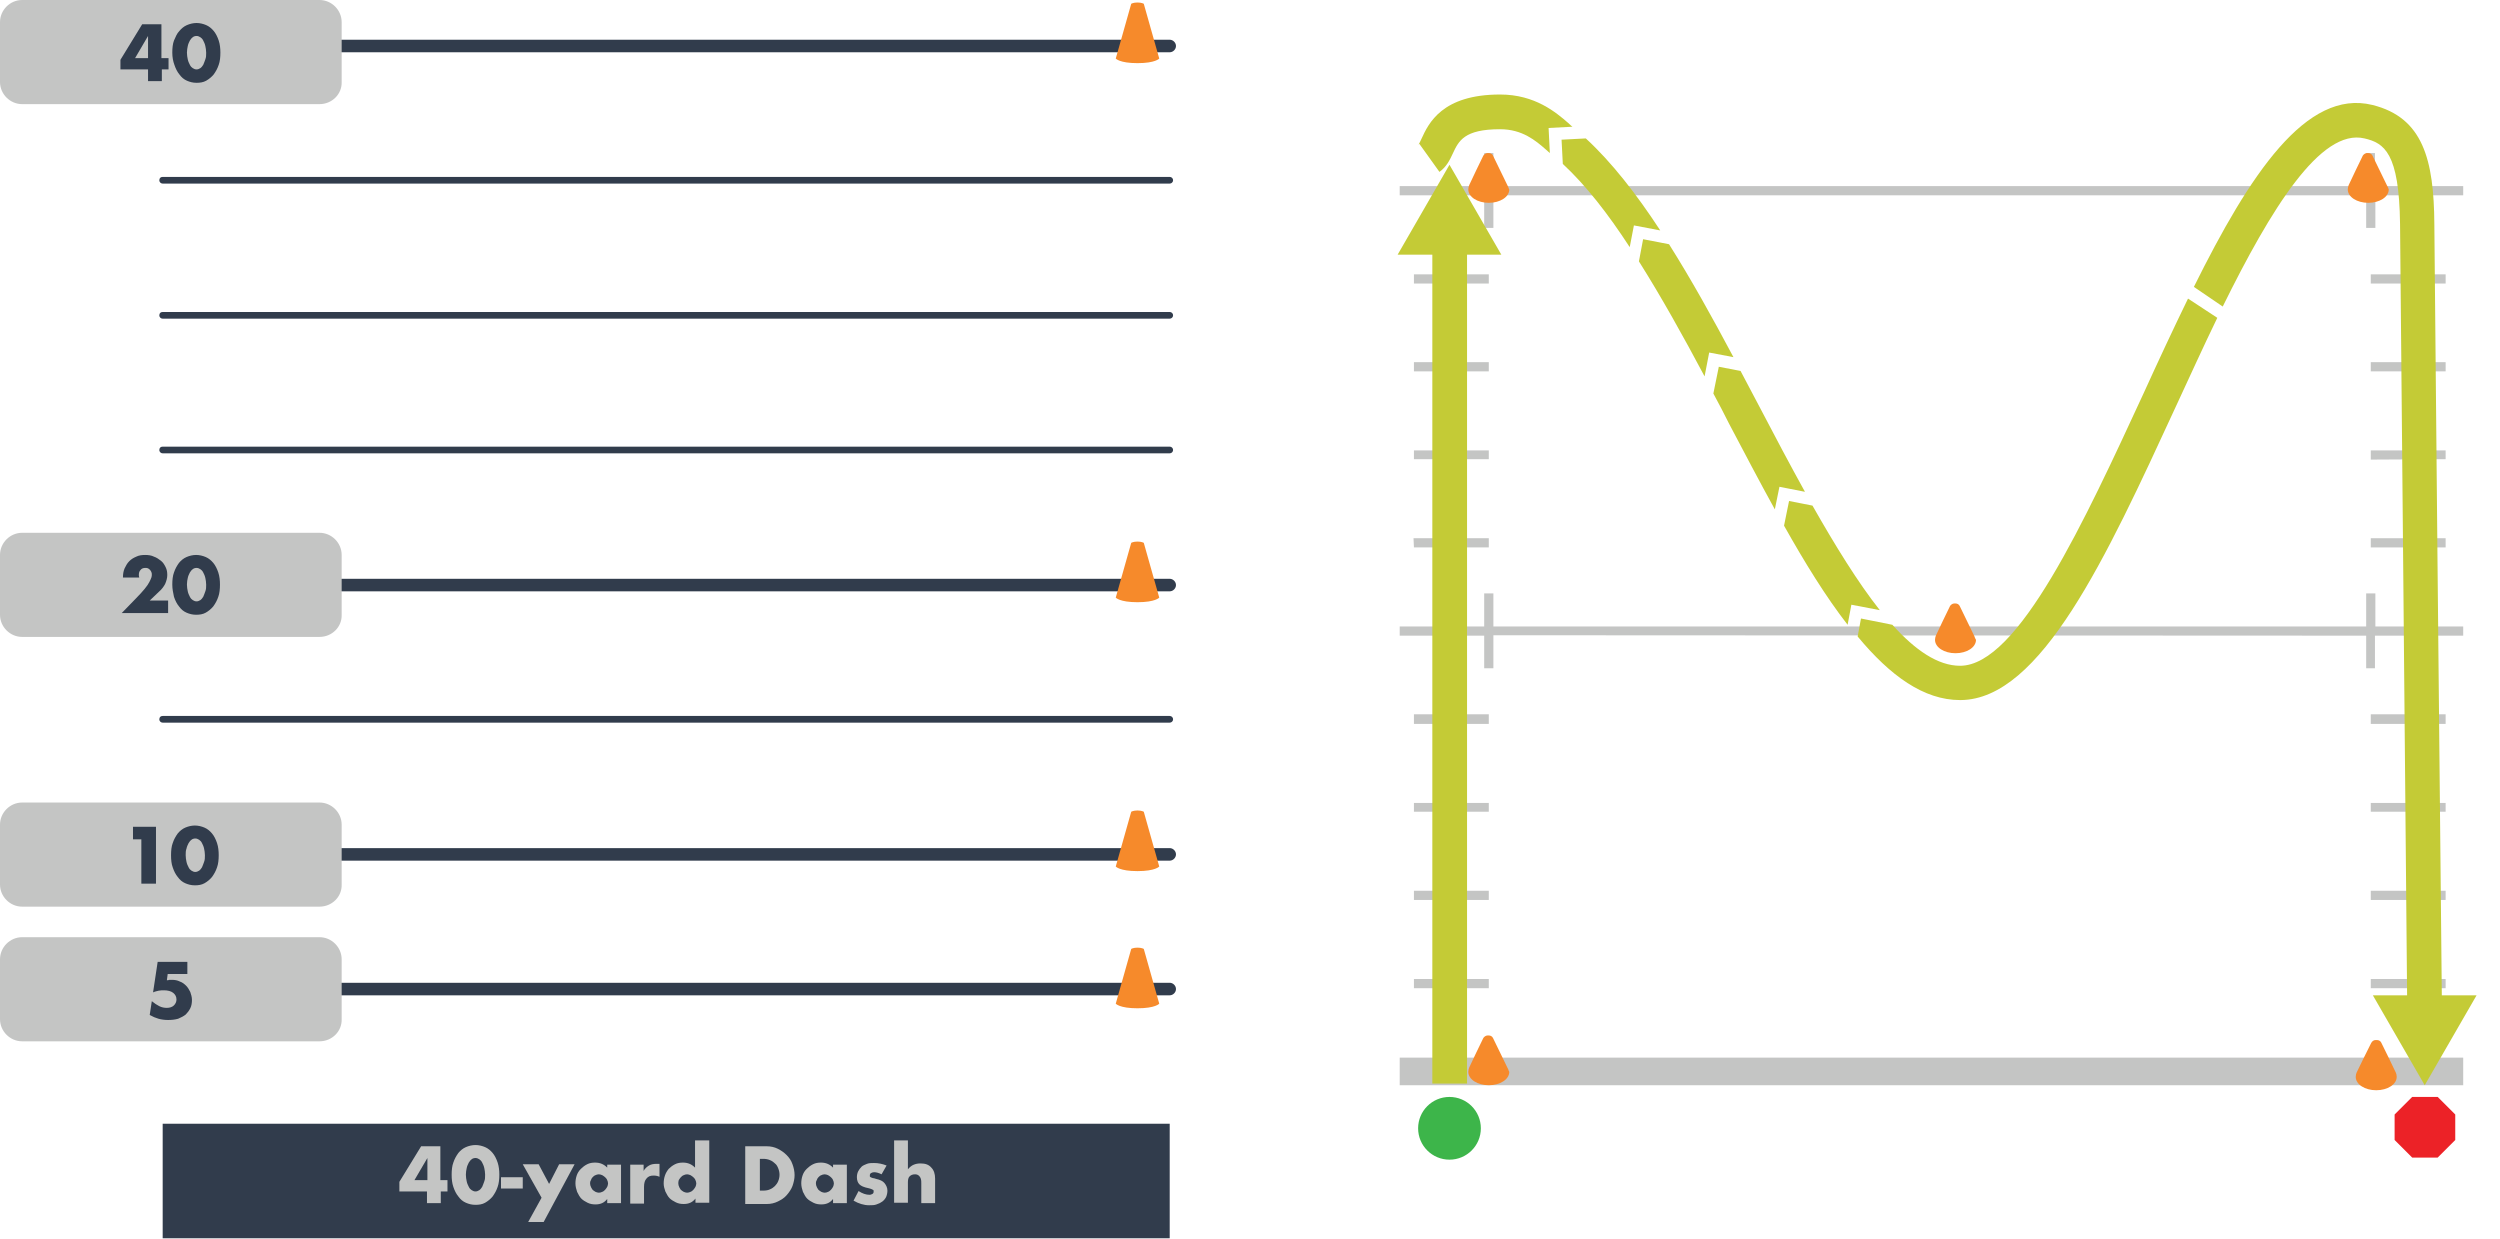 <?xml version="1.0" encoding="utf-8"?>
<!-- Generator: Adobe Illustrator 24.3.0, SVG Export Plug-In . SVG Version: 6.00 Build 0)  -->
<svg version="1.1" xmlns="http://www.w3.org/2000/svg" xmlns:xlink="http://www.w3.org/1999/xlink" x="0px" y="0px"
	 viewBox="0 0 597.8 296.2" style="enable-background:new 0 0 597.8 296.2;" xml:space="preserve">
<g id="forty-yard-dash">
	<g>
		<rect x="38.9" y="268.7" style="fill:#313C4C;" width="240.8" height="27.4"/>
	</g>
	<g>
		<g>
			<path style="fill:#C4C5C4;" d="M105.4,282.2h1.6v2.7h-1.6v2.8h-3.3v-2.8h-6.6v-2.3l5.2-8.5h4.6V282.2z M102.2,282.2v-5.3
				l-3.1,5.3H102.2z"/>
		</g>
		<g>
			<path style="fill:#C4C5C4;" d="M108,280.9c0-1.1,0.1-2.1,0.4-2.9c0.3-0.9,0.7-1.6,1.2-2.3c0.5-0.6,1.1-1.1,1.8-1.4
				s1.5-0.5,2.3-0.5c0.8,0,1.6,0.2,2.3,0.5s1.3,0.8,1.8,1.4c0.5,0.6,0.9,1.4,1.2,2.3c0.3,0.9,0.4,1.9,0.4,2.9s-0.1,2.1-0.4,2.9
				c-0.3,0.9-0.7,1.6-1.2,2.3c-0.5,0.6-1.1,1.1-1.8,1.5s-1.5,0.5-2.3,0.5c-0.9,0-1.6-0.2-2.3-0.5s-1.3-0.8-1.8-1.5
				c-0.5-0.6-0.9-1.4-1.2-2.3C108.1,282.9,108,282,108,280.9z M111.4,280.9c0,0.6,0.1,1.1,0.2,1.6c0.1,0.5,0.3,0.9,0.5,1.3
				c0.2,0.4,0.4,0.6,0.7,0.8c0.3,0.2,0.6,0.3,0.9,0.3c0.3,0,0.6-0.1,0.9-0.3s0.5-0.5,0.7-0.8c0.2-0.4,0.3-0.8,0.5-1.3s0.2-1,0.2-1.6
				c0-0.6-0.1-1.1-0.2-1.6s-0.3-0.9-0.5-1.3c-0.2-0.4-0.4-0.6-0.7-0.8s-0.6-0.3-0.9-0.3c-0.3,0-0.7,0.1-0.9,0.3
				c-0.3,0.2-0.5,0.5-0.7,0.8c-0.2,0.4-0.4,0.8-0.5,1.3C111.5,279.8,111.4,280.3,111.4,280.9z"/>
		</g>
		<g>
			<path style="fill:#C4C5C4;" d="M119.8,281.5h5.2v2.7h-5.2V281.5z"/>
		</g>
		<g>
			<path style="fill:#C4C5C4;" d="M129.5,286.4l-4.5-8h3.8l2.5,4.7l2.4-4.7h3.7l-7.4,13.8h-3.7L129.5,286.4z"/>
		</g>
		<g>
			<path style="fill:#C4C5C4;" d="M145.2,278.5h3.3v9.2h-3.3v-1c-0.7,0.9-1.6,1.3-2.8,1.3c-0.7,0-1.3-0.1-1.9-0.4s-1.1-0.6-1.5-1
				c-0.4-0.4-0.7-1-1-1.6c-0.2-0.6-0.4-1.3-0.4-2c0-0.7,0.1-1.3,0.3-1.9c0.2-0.6,0.5-1.1,1-1.6c0.4-0.4,0.9-0.8,1.5-1.1
				s1.2-0.4,1.9-0.4c1.2,0,2.1,0.4,2.9,1.2V278.5z M141.1,283c0,0.3,0.1,0.6,0.2,0.8c0.1,0.3,0.3,0.5,0.4,0.7
				c0.2,0.2,0.4,0.3,0.7,0.5c0.3,0.1,0.5,0.2,0.8,0.2c0.3,0,0.6-0.1,0.8-0.2c0.3-0.1,0.5-0.3,0.7-0.5s0.3-0.4,0.5-0.7
				c0.1-0.3,0.2-0.5,0.2-0.8s-0.1-0.6-0.2-0.8c-0.1-0.3-0.3-0.5-0.5-0.7c-0.2-0.2-0.4-0.3-0.7-0.5c-0.3-0.1-0.5-0.2-0.8-0.2
				c-0.3,0-0.6,0.1-0.8,0.2c-0.3,0.1-0.5,0.3-0.7,0.5c-0.2,0.2-0.3,0.4-0.4,0.7C141.1,282.5,141.1,282.8,141.1,283z"/>
		</g>
		<g>
			<path style="fill:#C4C5C4;" d="M150.6,278.5h3.3v1.5c0.3-0.6,0.8-1,1.3-1.3s1.1-0.4,1.8-0.4c0.1,0,0.2,0,0.3,0s0.2,0,0.4,0v3.1
				c-0.4-0.2-0.9-0.3-1.4-0.3c-0.8,0-1.3,0.2-1.7,0.7c-0.4,0.4-0.6,1.1-0.6,2v4h-3.3V278.5z"/>
		</g>
		<g>
			<path style="fill:#C4C5C4;" d="M166.3,272.7h3.3v14.9h-3.3v-1c-0.7,0.9-1.6,1.3-2.8,1.3c-0.7,0-1.3-0.1-1.9-0.4s-1.1-0.6-1.5-1
				s-0.7-1-1-1.6c-0.2-0.6-0.4-1.2-0.4-1.9c0-0.7,0.1-1.3,0.3-1.9c0.2-0.6,0.5-1.1,0.9-1.6c0.4-0.4,0.9-0.8,1.5-1.1
				c0.6-0.3,1.2-0.4,1.9-0.4c1.2,0,2.1,0.4,2.9,1.2V272.7z M162.2,283c0,0.3,0.1,0.6,0.2,0.8c0.1,0.3,0.3,0.5,0.4,0.7
				c0.2,0.2,0.4,0.3,0.7,0.5c0.3,0.1,0.5,0.2,0.8,0.2c0.3,0,0.6-0.1,0.8-0.2c0.3-0.1,0.5-0.3,0.7-0.5s0.3-0.4,0.5-0.7
				c0.1-0.3,0.2-0.5,0.2-0.8s-0.1-0.6-0.2-0.8c-0.1-0.3-0.3-0.5-0.5-0.7c-0.2-0.2-0.4-0.3-0.7-0.5c-0.3-0.1-0.5-0.2-0.8-0.2
				s-0.6,0.1-0.8,0.2c-0.3,0.1-0.5,0.3-0.7,0.5c-0.2,0.2-0.3,0.4-0.5,0.7C162.2,282.5,162.2,282.8,162.2,283z"/>
		</g>
		<g>
			<path style="fill:#C4C5C4;" d="M178.2,274.1h5.2c0.9,0,1.8,0.2,2.6,0.6s1.5,0.9,2.1,1.5c0.6,0.6,1.1,1.3,1.4,2.2
				c0.3,0.8,0.5,1.7,0.5,2.6c0,0.9-0.2,1.7-0.5,2.6c-0.3,0.8-0.8,1.5-1.4,2.2s-1.3,1.1-2.1,1.5c-0.8,0.4-1.7,0.6-2.6,0.6h-5.2V274.1
				z M181.7,284.7h0.8c0.6,0,1.2-0.1,1.6-0.3c0.5-0.2,0.9-0.5,1.2-0.8c0.3-0.3,0.6-0.7,0.8-1.2c0.2-0.5,0.3-1,0.3-1.5
				c0-0.5-0.1-1-0.3-1.5c-0.2-0.5-0.4-0.9-0.8-1.2c-0.3-0.3-0.7-0.6-1.2-0.8s-1-0.3-1.6-0.3h-0.8V284.7z"/>
		</g>
		<g>
			<path style="fill:#C4C5C4;" d="M199.2,278.5h3.3v9.2h-3.3v-1c-0.7,0.9-1.6,1.3-2.8,1.3c-0.7,0-1.3-0.1-1.9-0.4s-1.1-0.6-1.5-1
				c-0.4-0.4-0.7-1-1-1.6c-0.2-0.6-0.4-1.3-0.4-2c0-0.7,0.1-1.3,0.3-1.9c0.2-0.6,0.5-1.1,1-1.6c0.4-0.4,0.9-0.8,1.5-1.1
				s1.2-0.4,1.9-0.4c1.2,0,2.1,0.4,2.9,1.2V278.5z M195.1,283c0,0.3,0.1,0.6,0.2,0.8c0.1,0.3,0.3,0.5,0.4,0.7
				c0.2,0.2,0.4,0.3,0.7,0.5c0.3,0.1,0.5,0.2,0.8,0.2c0.3,0,0.6-0.1,0.8-0.2c0.3-0.1,0.5-0.3,0.7-0.5s0.3-0.4,0.5-0.7
				c0.1-0.3,0.2-0.5,0.2-0.8s-0.1-0.6-0.2-0.8c-0.1-0.3-0.3-0.5-0.5-0.7c-0.2-0.2-0.4-0.3-0.7-0.5c-0.3-0.1-0.5-0.2-0.8-0.2
				c-0.3,0-0.6,0.1-0.8,0.2c-0.3,0.1-0.5,0.3-0.7,0.5c-0.2,0.2-0.3,0.4-0.4,0.7C195.1,282.5,195.1,282.8,195.1,283z"/>
		</g>
		<g>
			<path style="fill:#C4C5C4;" d="M210.8,280.8c-0.6-0.3-1.2-0.5-1.8-0.5c-0.3,0-0.5,0.1-0.7,0.2c-0.2,0.1-0.3,0.3-0.3,0.5
				c0,0.1,0,0.2,0,0.3c0,0.1,0.1,0.1,0.2,0.2c0.1,0.1,0.3,0.1,0.5,0.2c0.2,0,0.5,0.1,0.8,0.2c0.9,0.2,1.6,0.5,2,1
				c0.4,0.5,0.7,1.1,0.7,1.8c0,0.5-0.1,1-0.3,1.5c-0.2,0.4-0.5,0.8-0.9,1.1c-0.4,0.3-0.8,0.5-1.4,0.7c-0.5,0.2-1.1,0.2-1.8,0.2
				c-1.2,0-2.5-0.4-3.7-1.1l1.2-2.3c0.9,0.6,1.8,0.9,2.6,0.9c0.3,0,0.5-0.1,0.7-0.2c0.2-0.1,0.3-0.3,0.3-0.5c0-0.1,0-0.2,0-0.3
				c0-0.1-0.1-0.2-0.2-0.2c-0.1-0.1-0.2-0.1-0.4-0.2c-0.2-0.1-0.4-0.1-0.7-0.2c-1-0.2-1.7-0.5-2.1-0.9c-0.4-0.4-0.6-1-0.6-1.7
				c0-0.5,0.1-1,0.3-1.4s0.5-0.8,0.8-1.1s0.8-0.5,1.3-0.7c0.5-0.2,1.1-0.2,1.7-0.2c1,0,2,0.2,3,0.6L210.8,280.8z"/>
		</g>
		<g>
			<path style="fill:#C4C5C4;" d="M213.8,272.7h3.3v6.9c0.4-0.5,0.9-0.9,1.4-1.1c0.5-0.2,1-0.3,1.6-0.3c1.2,0,2,0.3,2.6,1
				c0.6,0.6,0.9,1.5,0.9,2.6v5.9h-3.3V283c0-0.5,0-0.8-0.1-1.1c-0.1-0.3-0.2-0.5-0.4-0.7c-0.3-0.3-0.6-0.4-1-0.4
				c-0.6,0-1,0.2-1.3,0.5s-0.4,0.8-0.4,1.4v4.9h-3.3V272.7z"/>
		</g>
	</g>
</g>
<g id="five" data-part="section" data-group="five">
	<g>
		<path fill="#313C4C" d="M279.7,238H38.9c-0.8,0-1.5-0.7-1.5-1.5s0.7-1.5,1.5-1.5h240.8c0.8,0,1.5,0.7,1.5,1.5
			S280.5,238,279.7,238z"/>
	</g>
	<g>
		<path fill="#C4C5C4" d="M76.4,249H5.3c-2.9,0-5.3-2.4-5.3-5.3v-14.3c0-2.9,2.4-5.3,5.3-5.3h71.1c2.9,0,5.3,2.4,5.3,5.3
			v14.3C81.8,246.6,79.4,249,76.4,249z"/>
	</g>
</g>
<g id="ten" data-part="section" data-group="ten">
	<g>
		<path fill="#313C4C" d="M279.7,205.8H38.9c-0.8,0-1.5-0.7-1.5-1.5s0.7-1.5,1.5-1.5h240.8c0.8,0,1.5,0.7,1.5,1.5
			S280.5,205.8,279.7,205.8z"/>
	</g>
	<g>
		<path fill="#C4C5C4" d="M76.4,216.8H5.3c-2.9,0-5.3-2.4-5.3-5.3v-14.3c0-2.9,2.4-5.3,5.3-5.3h71.1c2.9,0,5.3,2.4,5.3,5.3
			v14.3C81.8,214.4,79.4,216.8,76.4,216.8z"/>
	</g>
</g>
<g id="twenty" data-part="section" data-group="twenty">
	<g>
		<path fill="#313C4C" d="M279.7,141.4H38.9c-0.8,0-1.5-0.7-1.5-1.5s0.7-1.5,1.5-1.5h240.8c0.8,0,1.5,0.7,1.5,1.5
			S280.5,141.4,279.7,141.4z"/>
	</g>
	<g>
		<path fill="#C4C5C4" d="M76.4,152.3H5.3c-2.9,0-5.3-2.4-5.3-5.3v-14.3c0-2.9,2.4-5.3,5.3-5.3h71.1c2.9,0,5.3,2.4,5.3,5.3
			V147C81.8,149.9,79.4,152.3,76.4,152.3z"/>
	</g>
	<g>
		<path fill="#313C4C" d="M279.7,172.8H38.9c-0.4,0-0.8-0.3-0.8-0.8s0.3-0.8,0.8-0.8h240.8c0.4,0,0.8,0.3,0.8,0.8
			S280.1,172.8,279.7,172.8z"/>
	</g>
	<g>
		<path fill="#313C4C" d="M279.7,108.4H38.9c-0.4,0-0.8-0.3-0.8-0.8s0.3-0.8,0.8-0.8h240.8c0.4,0,0.8,0.3,0.8,0.8
			S280.1,108.4,279.7,108.4z"/>
	</g>
</g>
<g id="forty" data-part="section" data-group="forty">
	<g>
		<path fill="#313C4C" d="M279.7,12.5H38.9c-0.8,0-1.5-0.7-1.5-1.5s0.7-1.5,1.5-1.5h240.8c0.8,0,1.5,0.7,1.5,1.5
			S280.5,12.5,279.7,12.5z"/>
	</g>
	<g>
		<path fill="#313C4C" d="M279.7,43.9H38.9c-0.4,0-0.8-0.3-0.8-0.8s0.3-0.8,0.8-0.8h240.8c0.4,0,0.8,0.3,0.8,0.8
			S280.1,43.9,279.7,43.9z"/>
	</g>
	<g>
		<path fill="#313C4C" d="M279.7,76.2H38.9c-0.4,0-0.8-0.3-0.8-0.8s0.3-0.8,0.8-0.8h240.8c0.4,0,0.8,0.3,0.8,0.8
			S280.1,76.2,279.7,76.2z"/>
	</g>
	<g>
		<path fill="#C4C5C4" d="M76.4,24.9H5.3c-2.9,0-5.3-2.4-5.3-5.3V5.3C0,2.4,2.4,0,5.3,0h71.1c2.9,0,5.3,2.4,5.3,5.3v14.3
			C81.8,22.5,79.4,24.9,76.4,24.9z"/>
	</g>
</g>
<g id="yard_x5F_numbers">
	<g>
		<g>
			<path style="fill:#313C4C;" d="M44.8,232.9h-4.7l-0.2,1.5c0.2,0,0.4,0,0.6-0.1c0.2,0,0.4,0,0.6,0c0.7,0,1.3,0.1,1.9,0.4
				c0.6,0.2,1.1,0.6,1.5,1c0.4,0.4,0.7,0.9,1,1.5c0.2,0.6,0.4,1.2,0.4,1.9c0,0.7-0.1,1.4-0.4,2s-0.7,1.1-1.1,1.5
				c-0.5,0.4-1.1,0.7-1.8,1c-0.7,0.2-1.5,0.3-2.4,0.3c-0.8,0-1.6-0.1-2.3-0.3c-0.7-0.2-1.4-0.5-2.1-0.9l0.5-3.3
				c0.6,0.5,1.2,0.9,1.8,1.2c0.6,0.3,1.2,0.4,1.8,0.4c0.7,0,1.3-0.2,1.7-0.6c0.4-0.4,0.6-0.9,0.6-1.4c0-0.7-0.3-1.2-0.8-1.6
				s-1.3-0.6-2.2-0.6c-0.4,0-0.8,0-1.3,0.1c-0.4,0.1-0.9,0.2-1.3,0.4l1.1-7.3h7.1V232.9z"/>
		</g>
	</g>
	<g>
		<g>
			<path style="fill:#313C4C;" d="M33.8,200.7h-2v-3h5.5v13.6h-3.5V200.7z"/>
		</g>
		<g>
			<path style="fill:#313C4C;" d="M40.9,204.5c0-1.1,0.1-2.1,0.4-2.9c0.3-0.9,0.7-1.6,1.2-2.3c0.5-0.6,1.1-1.1,1.8-1.4
				s1.5-0.5,2.3-0.5c0.8,0,1.6,0.2,2.3,0.5s1.3,0.8,1.8,1.4c0.5,0.6,0.9,1.4,1.2,2.3c0.3,0.9,0.4,1.9,0.4,2.9s-0.1,2.1-0.4,2.9
				c-0.3,0.9-0.7,1.6-1.2,2.3c-0.5,0.6-1.1,1.1-1.8,1.5s-1.5,0.5-2.3,0.5c-0.9,0-1.6-0.2-2.3-0.5s-1.3-0.8-1.8-1.5
				c-0.5-0.6-0.9-1.4-1.2-2.3C41,206.6,40.9,205.6,40.9,204.5z M44.4,204.5c0,0.6,0.1,1.1,0.2,1.6c0.1,0.5,0.3,0.9,0.5,1.3
				c0.2,0.4,0.4,0.6,0.7,0.8c0.3,0.2,0.6,0.3,0.9,0.3c0.3,0,0.6-0.1,0.9-0.3s0.5-0.5,0.7-0.8c0.2-0.4,0.3-0.8,0.5-1.3s0.2-1,0.2-1.6
				c0-0.6-0.1-1.1-0.2-1.6s-0.3-0.9-0.5-1.3c-0.2-0.4-0.4-0.6-0.7-0.8s-0.6-0.3-0.9-0.3c-0.3,0-0.7,0.1-0.9,0.3
				c-0.3,0.2-0.5,0.5-0.7,0.8c-0.2,0.4-0.4,0.8-0.5,1.3C44.4,203.4,44.4,203.9,44.4,204.5z"/>
		</g>
	</g>
	<g>
		<g>
			<path style="fill:#313C4C;" d="M40.1,146.6H29.1l3.4-3.5c0.9-0.9,1.6-1.7,2.1-2.3s0.9-1.2,1.1-1.6c0.2-0.4,0.4-0.8,0.5-1.1
				s0.1-0.5,0.1-0.7c0-0.2,0-0.4-0.1-0.6c-0.1-0.2-0.2-0.4-0.3-0.5c-0.1-0.1-0.3-0.3-0.5-0.4s-0.4-0.1-0.7-0.1
				c-0.5,0-0.9,0.2-1.1,0.5c-0.3,0.3-0.4,0.7-0.4,1.2c0,0.1,0,0.3,0.1,0.6h-3.9c0-0.8,0.1-1.5,0.4-2.2c0.3-0.6,0.6-1.2,1.1-1.7
				c0.5-0.5,1-0.8,1.7-1.1c0.6-0.3,1.3-0.4,2.1-0.4c0.8,0,1.5,0.1,2.1,0.4c0.6,0.2,1.2,0.6,1.7,1c0.5,0.4,0.8,0.9,1.1,1.5
				c0.3,0.6,0.4,1.2,0.4,1.9c0,0.7-0.2,1.4-0.5,2.1c-0.3,0.6-0.8,1.3-1.5,1.9l-2.2,2.1h4.4V146.6z"/>
		</g>
		<g>
			<path style="fill:#313C4C;" d="M41.2,139.8c0-1.1,0.1-2.1,0.4-2.9c0.3-0.9,0.7-1.6,1.2-2.3c0.5-0.6,1.1-1.1,1.8-1.4
				s1.5-0.5,2.3-0.5c0.8,0,1.6,0.2,2.3,0.5s1.3,0.8,1.8,1.4c0.5,0.6,0.9,1.4,1.2,2.3c0.3,0.9,0.4,1.9,0.4,2.9s-0.1,2.1-0.4,2.9
				c-0.3,0.9-0.7,1.6-1.2,2.3c-0.5,0.6-1.1,1.1-1.8,1.5s-1.5,0.5-2.3,0.5c-0.9,0-1.6-0.2-2.3-0.5s-1.3-0.8-1.8-1.5
				c-0.5-0.6-0.9-1.4-1.2-2.3C41.4,141.8,41.2,140.8,41.2,139.8z M44.7,139.8c0,0.6,0.1,1.1,0.2,1.6c0.1,0.5,0.3,0.9,0.5,1.3
				c0.2,0.4,0.4,0.6,0.7,0.8c0.3,0.2,0.6,0.3,0.9,0.3c0.3,0,0.6-0.1,0.9-0.3s0.5-0.5,0.7-0.8c0.2-0.4,0.3-0.8,0.5-1.3s0.2-1,0.2-1.6
				c0-0.6-0.1-1.1-0.2-1.6s-0.3-0.9-0.5-1.3c-0.2-0.4-0.4-0.6-0.7-0.8s-0.6-0.3-0.9-0.3c-0.3,0-0.7,0.1-0.9,0.3
				c-0.3,0.2-0.5,0.5-0.7,0.8c-0.2,0.4-0.4,0.8-0.5,1.3C44.8,138.6,44.7,139.2,44.7,139.8z"/>
		</g>
	</g>
	<g>
		<g>
			<path style="fill:#313C4C;" d="M38.7,13.9h1.6v2.7h-1.6v2.8h-3.3v-2.8h-6.6v-2.3l5.2-8.5h4.6V13.9z M35.4,13.9V8.6l-3.1,5.3H35.4
				z"/>
		</g>
		<g>
			<path style="fill:#313C4C;" d="M41.2,12.6c0-1.1,0.1-2.1,0.4-2.9C42,8.8,42.3,8,42.9,7.4C43.4,6.8,44,6.3,44.7,6s1.5-0.5,2.3-0.5
				c0.8,0,1.6,0.2,2.3,0.5s1.3,0.8,1.8,1.4C51.6,8,52,8.8,52.3,9.7c0.3,0.9,0.4,1.9,0.4,2.9s-0.1,2.1-0.4,2.9
				c-0.3,0.9-0.7,1.6-1.2,2.3c-0.5,0.6-1.1,1.1-1.8,1.5s-1.5,0.5-2.3,0.5c-0.9,0-1.6-0.2-2.3-0.5s-1.3-0.8-1.8-1.5
				c-0.5-0.6-0.9-1.4-1.2-2.3C41.4,14.7,41.2,13.7,41.2,12.6z M44.7,12.6c0,0.6,0.1,1.1,0.2,1.6c0.1,0.5,0.3,0.9,0.5,1.3
				c0.2,0.4,0.4,0.6,0.7,0.8c0.3,0.2,0.6,0.3,0.9,0.3c0.3,0,0.6-0.1,0.9-0.3s0.5-0.5,0.7-0.8c0.2-0.4,0.3-0.8,0.5-1.3s0.2-1,0.2-1.6
				c0-0.6-0.1-1.1-0.2-1.6s-0.3-0.9-0.5-1.3c-0.2-0.4-0.4-0.6-0.7-0.8S47.3,8.6,47,8.6c-0.3,0-0.7,0.1-0.9,0.3
				c-0.3,0.2-0.5,0.5-0.7,0.8c-0.2,0.4-0.4,0.8-0.5,1.3C44.8,11.5,44.7,12,44.7,12.6z"/>
		</g>
	</g>
</g>
<g id="cones">
	<g id="cones-40">
		<g>
			<path style="fill:#F68A2B;" d="M277.2,142.9c0,0-0.9,1.1-5.2,1.1c-4.3,0-5.2-1.1-5.2-1.1l3.7-13.1c0,0,0.5-0.3,1.5-0.3
				s1.5,0.3,1.5,0.3L277.2,142.9z"/>
		</g>
		<g>
			<path style="fill:#F68A2B;" d="M277.2,14c0,0-0.9,1.1-5.2,1.1c-4.3,0-5.2-1.1-5.2-1.1l3.7-13.1c0,0,0.5-0.3,1.5-0.3
				s1.5,0.3,1.5,0.3L277.2,14z"/>
		</g>
		<g>
			<path style="fill:#F68A2B;" d="M277.2,207.2c0,0-0.9,1.1-5.2,1.1c-4.3,0-5.2-1.1-5.2-1.1l3.7-13.1c0,0,0.5-0.3,1.5-0.3
				s1.5,0.3,1.5,0.3L277.2,207.2z"/>
		</g>
		<g>
			<path style="fill:#F68A2B;" d="M277.2,240c0,0-0.9,1.1-5.2,1.1c-4.3,0-5.2-1.1-5.2-1.1l3.7-13.1c0,0,0.5-0.3,1.5-0.3
				s1.5,0.3,1.5,0.3L277.2,240z"/>
		</g>
	</g>
</g>
<g id="outer-dimension_1_">
	<rect id="outer-dimension-frame" x="328.4" y="0.6" style="fill:none;" width="269.1" height="295.4"/>
</g>
<g id="field-lines-magility_1_">
	<g>
		<rect x="338.1" y="65.6" style="fill:#C4C5C4;" width="17.9" height="2.2"/>
	</g>
	<g>
		<polygon style="fill:#C4C5C4;" points="338.1,130.9 356,130.9 356,128.7 338,128.7 		"/>
	</g>
	<g>
		<polygon style="fill:#C4C5C4;" points="338.1,86.6 338.1,88.8 356,88.8 356,86.6 		"/>
	</g>
	<g>
		<rect x="334.7" y="252.9" style="fill:#C4C5C4;" width="254.3" height="6.6"/>
	</g>
	<g>
		<polygon style="fill:#C4C5C4;" points="356,107.7 338.1,107.7 338.1,109.8 356,109.8 		"/>
	</g>
	<g>
		<polygon style="fill:#C4C5C4;" points="584.8,192 566.9,192 566.9,194.1 584.8,194.1 		"/>
	</g>
	<g>
		<polygon style="fill:#C4C5C4;" points="589,149.8 568,149.8 568,141.9 565.8,141.9 565.8,149.8 357.1,149.8 357.1,141.9
			354.9,141.9 354.9,149.8 334.7,149.8 334.7,152 354.9,152 354.9,159.8 357.1,159.8 357.1,151.9 565.8,152 565.8,159.8
			567.9,159.8 567.9,152 589,152 		"/>
	</g>
	<g>
		<polygon style="fill:#C4C5C4;" points="589,44.5 567.9,44.5 567.9,36.6 565.8,36.6 565.8,44.5 357.1,44.5 357.1,36.6 354.9,36.6
			354.9,44.5 334.7,44.5 334.7,46.7 354.9,46.7 354.9,54.5 357.1,54.5 357.1,46.7 565.8,46.7 565.8,54.5 568,54.5 568,46.7
			589,46.7 		"/>
	</g>
	<g>
		<rect x="338.1" y="213" style="fill:#C4C5C4;" width="17.9" height="2.2"/>
	</g>
	<g>
		<polygon style="fill:#C4C5C4;" points="584.8,170.8 566.9,170.8 566.9,173.1 584.8,173.1 		"/>
	</g>
	<g>
		<rect x="566.9" y="234.1" style="fill:#C4C5C4;" width="17.9" height="2.2"/>
	</g>
	<g>
		<polygon style="fill:#C4C5C4;" points="566.9,213 566.9,215.2 584.8,215.2 584.8,213 		"/>
	</g>
	<g>
		<rect x="338.1" y="234.1" style="fill:#C4C5C4;" width="17.9" height="2.2"/>
	</g>
	<g>
		<rect x="566.9" y="86.6" style="fill:#C4C5C4;" width="17.9" height="2.2"/>
	</g>
	<g>
		<polygon style="fill:#C4C5C4;" points="566.9,130.9 584.8,130.9 584.8,128.7 566.9,128.7 		"/>
	</g>
	<g>
		<rect x="566.9" y="65.6" style="fill:#C4C5C4;" width="17.9" height="2.2"/>
	</g>
	<g>
		<polygon style="fill:#C4C5C4;" points="356,170.8 338.1,170.8 338.1,173.1 356,173.1 		"/>
	</g>
	<g>
		<polygon style="fill:#C4C5C4;" points="356,192 338.1,192 338.1,194.1 356,194.1 		"/>
	</g>
	<g>
		<polygon style="fill:#C4C5C4;" points="584.8,107.7 566.9,107.7 566.9,109.9 584.8,109.8 		"/>
	</g>
</g>
<g id="cones-magility_1_">
	<g id="cone-5">
		<path style="fill:#F68A2B;" d="M572.9,256.5C572.9,256.4,572.9,256.4,572.9,256.5C572.9,256.4,572.9,256.4,572.9,256.5
			C572.9,256.4,572.9,256.4,572.9,256.5c-0.2-0.4-3.4-7.1-3.5-7.2c-0.2-0.4-0.6-0.6-1-0.6H568c-0.4,0-0.8,0.3-1,0.7
			c-0.1,0.1-3.5,7.1-3.5,7.1c0,0,0,0,0,0c-0.1,0.3-0.2,0.6-0.2,1c0,1.8,2.2,3.2,4.9,3.2c2.7,0,4.9-1.4,4.9-3.2
			C573.1,257.1,573,256.7,572.9,256.5z"/>
	</g>
	<g id="cone-4">
		<path style="fill:#F68A2B;" d="M570.8,44.4C570.8,44.4,570.8,44.4,570.8,44.4C570.8,44.4,570.8,44.4,570.8,44.4
			C570.8,44.4,570.8,44.4,570.8,44.4c-0.2-0.4-3.4-7-3.5-7.2c-0.2-0.4-0.6-0.6-1-0.6H566c-0.4,0-0.8,0.3-1,0.6
			c-0.1,0.1-3.4,7.1-3.4,7.1c0,0,0,0,0,0c-0.1,0.3-0.2,0.6-0.2,1c0,1.8,2.2,3.2,4.9,3.2s4.9-1.4,4.9-3.2
			C571.1,45,571,44.7,570.8,44.4z"/>
	</g>
	<g id="cone-3">
		<path style="fill:#F68A2B;" d="M472.1,152.1C472.1,152.1,472.1,152.1,472.1,152.1C472.1,152.1,472.1,152.1,472.1,152.1
			C472.1,152,472,152,472.1,152.1c-0.2-0.4-3.4-7-3.5-7.2c-0.2-0.4-0.6-0.6-1-0.6h-0.3c-0.4,0-0.8,0.3-1,0.6
			c-0.1,0.1-3.4,7.1-3.4,7.1c0,0,0,0,0,0c-0.1,0.3-0.2,0.6-0.2,1c0,1.8,2.2,3.2,4.9,3.2s4.9-1.4,4.9-3.2
			C472.3,152.7,472.2,152.4,472.1,152.1z"/>
	</g>
	<g id="cone-2">
		<path style="fill:#F68A2B;" d="M360.5,44.4C360.5,44.4,360.5,44.4,360.5,44.4C360.5,44.4,360.5,44.4,360.5,44.4
			C360.5,44.4,360.5,44.4,360.5,44.4c-0.2-0.4-3.4-7-3.5-7.2c-0.2-0.4-0.6-0.6-1-0.6h-0.3c-0.4,0-0.8,0.3-1,0.6
			c-0.1,0.1-3.4,7.1-3.4,7.1c0,0,0,0,0,0c-0.1,0.3-0.2,0.6-0.2,1c0,1.8,2.2,3.2,4.9,3.2s4.9-1.4,4.9-3.2
			C360.7,45,360.7,44.7,360.5,44.4z"/>
	</g>
	<g id="cone-1">
		<path style="fill:#F68A2B;" d="M360.5,255.4C360.5,255.4,360.5,255.4,360.5,255.4C360.5,255.4,360.5,255.4,360.5,255.4
			C360.5,255.4,360.5,255.4,360.5,255.4c-0.2-0.4-3.4-7-3.5-7.2c-0.2-0.4-0.6-0.6-1-0.6h-0.3c-0.4,0-0.8,0.3-1,0.6
			c-0.1,0.1-3.4,7.1-3.4,7.1c0,0,0,0,0,0c-0.1,0.3-0.2,0.6-0.2,1c0,1.8,2.2,3.2,4.9,3.2s4.9-1.4,4.9-3.2
			C360.7,256,360.7,255.7,360.5,255.4z"/>
	</g>
</g>
<g id="start-stop_1_">
	<circle id="start" style="fill:#3DB54A;" cx="346.6" cy="269.8" r="7.5"/>
	<polygon id="stop" style="fill:#EC2227;" points="582.9,262.3 576.8,262.3 572.6,266.5 572.6,272.6 576.8,276.8 582.9,276.8
		587.1,272.6 587.1,266.5 	"/>
</g>
<g id="cod_1_" data-part="section" data-group="cod">
	<path fill="#C4CB36" d="M582.1,53.6c-0.1-15.4-2.7-25.5-14.8-28.5c-15.8-3.9-29.3,16.5-42.7,43.5l6.9,4.7
		C543,50,554.9,30.6,565.4,33.1c4.7,1.1,8.3,3.4,8.5,20.5c0.1,13.6,1.3,137.5,1.7,186l8.3-0.1C583.4,191,582.2,67.2,582.1,53.6z"/>
	<g>
		<g>
			<polygon fill="#C4CB36" points="567.4,238 579.8,259.5 592.2,238 			"/>
		</g>
	</g>
	<path fill="#C4CB36" d="M523.2,71.4c-3.5,7.2-7.1,14.9-10.6,22.6c-14.1,30.5-30,65.2-43.9,65.2c0,0,0,0,0,0
		c-5.3,0-10.7-3.7-16.2-9.8l-7.5-1.5l-0.8,4.3c7.8,9.4,15.8,15.2,24.5,15.2c0,0,0,0,0.1,0c19.2-0.1,34.8-34,51.4-70
		c3.3-7.1,6.6-14.4,10-21.4L523.2,71.4z"/>
</g>
<g id="initial-burst_1_" data-part="section" data-group="initial_burst">
	<g>
		<g>
			<rect x="342.5" y="57.3" fill="#C4CB36" width="8.3" height="201.8"/>
		</g>
	</g>
	<g>
		<g>
			<polygon fill="#C4CB36" points="359,60.9 346.6,39.4 334.2,60.9 			"/>
		</g>
	</g>
</g>
<g id="in-out_1_" data-part="section" data-group="in_out">
	<path fill="#C4CB36" d="M370.3,30.6l5.7-0.3c-0.3-0.2-0.6-0.5-0.9-0.8c-3-2.6-8-6.9-16.4-6.9c-13.9,0-17.1,6.9-18.8,10.6
		c-0.2,0.5-0.6,1.2-0.7,1.4c0,0,0.1-0.1,0.2-0.2l4.8,6.7c1.7-1.2,2.5-2.9,3.2-4.4c1.4-3,2.7-5.8,11.3-5.8c5.3,0,8.5,2.7,11,4.9
		c0.3,0.3,0.6,0.5,0.9,0.8L370.3,30.6z"/>
	<path fill="#C4CB36" d="M390.7,53.9l6.3,1.2c-5.7-8.7-11.6-16.3-17.8-22l-5.8,0.3l0.3,5.8c5.5,5.1,10.8,11.9,16,19.9
		L390.7,53.9z"/>
	<path fill="#C4CB36" d="M408.7,84.3l5.8,1.1c-5-9.4-10.1-18.6-15.4-27l-6.2-1.2l-1,5.3c5.3,8.4,10.6,17.9,15.7,27.5
		L408.7,84.3z"/>
	<path fill="#C4CB36" d="M425.5,116.4l6.1,1.2c-3.6-6.5-7.2-13.3-10.7-20c-1.6-3-3.1-5.9-4.7-8.9l-5.2-1l-1.3,6.4
		c1.3,2.4,2.6,4.9,3.8,7.3c3.7,7,7.3,13.9,10.9,20.4L425.5,116.4z"/>
	<path fill="#C4CB36" d="M442.7,144.6l6.8,1.3c-5.3-6.7-10.7-15.5-16.1-25l-5.6-1.1l-1.2,5.9c5,8.9,10,17,15.2,23.7
		L442.7,144.6z"/>
</g>
</svg>
